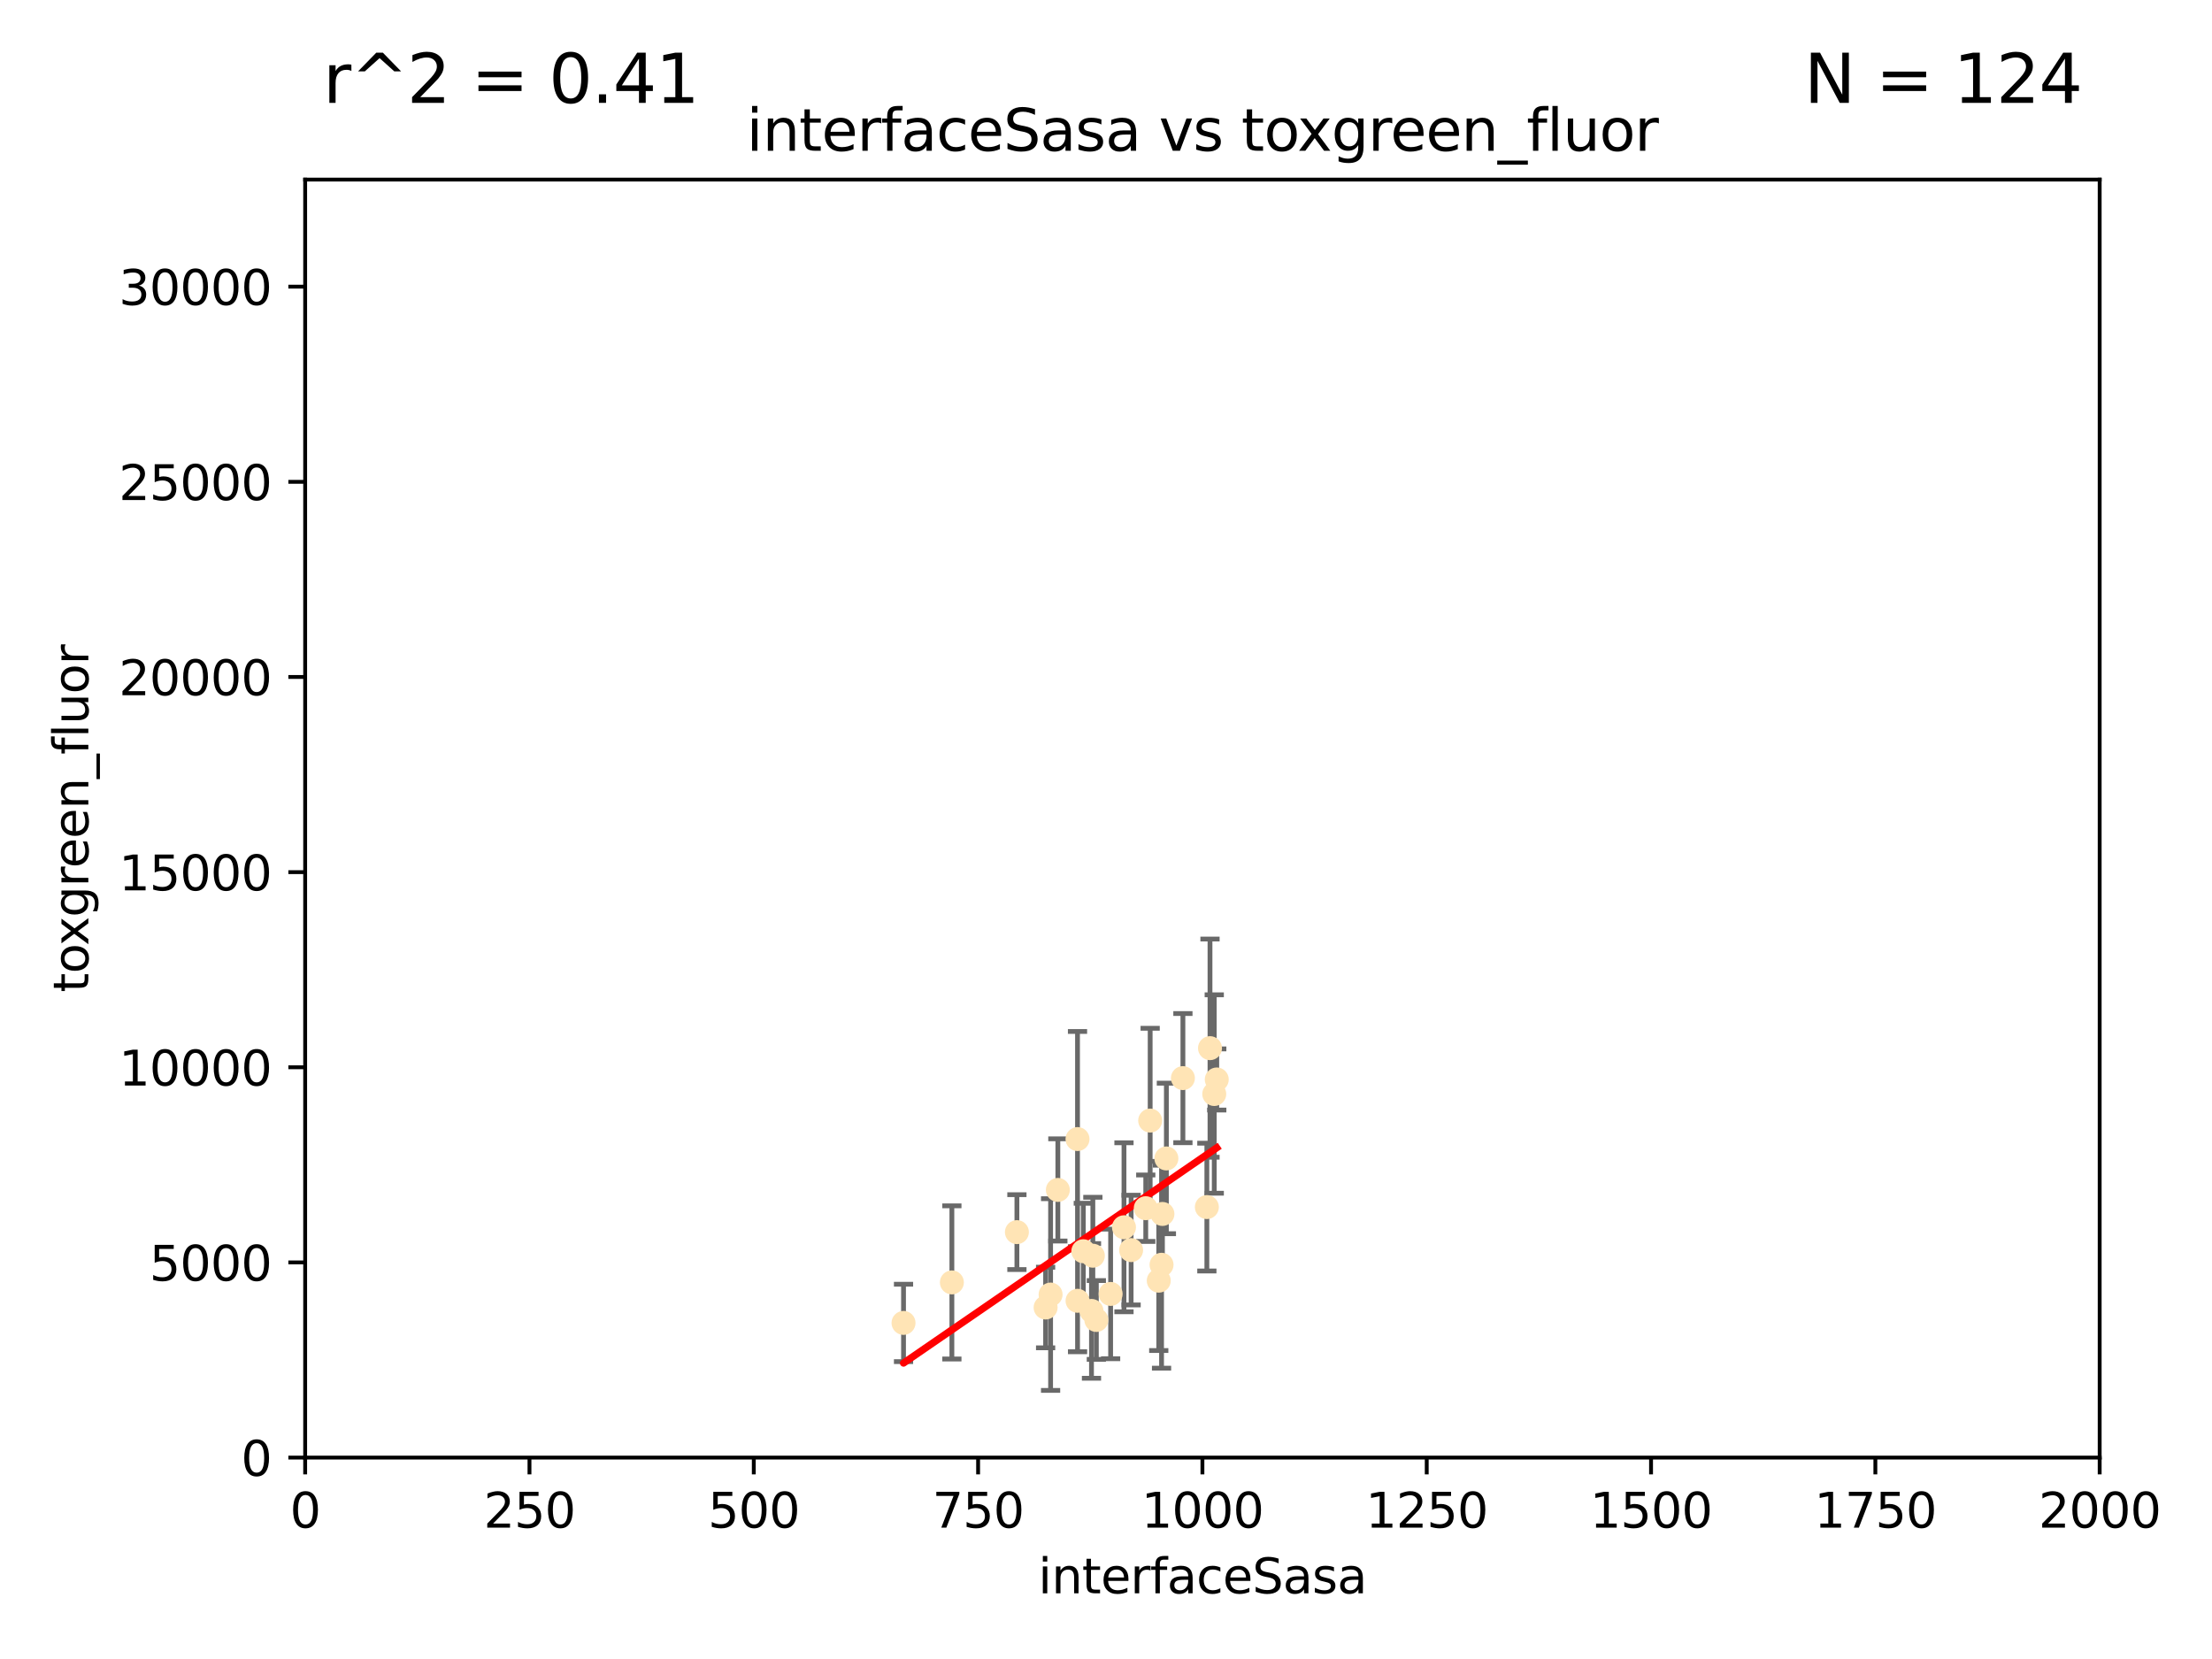 <?xml version="1.0" encoding="utf-8" standalone="no"?>
<!DOCTYPE svg PUBLIC "-//W3C//DTD SVG 1.1//EN"
  "http://www.w3.org/Graphics/SVG/1.1/DTD/svg11.dtd">
<svg xmlns:xlink="http://www.w3.org/1999/xlink" width="460.8pt" height="345.6pt" viewBox="0 0 460.8 345.6" xmlns="http://www.w3.org/2000/svg" version="1.1">
 <defs>
  <style type="text/css">*{stroke-linejoin: round; stroke-linecap: butt}</style>
 </defs>
 <g id="figure_1">
  <g id="patch_1">
   <path d="M 0 345.6 
L 460.8 345.6 
L 460.8 0 
L 0 0 
z
" style="fill: #ffffff"/>
  </g>
  <g id="axes_1">
   <g id="patch_2">
    <path d="M 63.571 303.64 
L 437.4 303.64 
L 437.4 37.411 
L 63.571 37.411 
z
" style="fill: #ffffff"/>
   </g>
   <g id="PathCollection_1">
    <defs>
     <path id="m7bca8ace22" d="M 0 1.118 
C 0.297 1.118 0.581 1 0.791 0.791 
C 1 0.581 1.118 0.297 1.118 0 
C 1.118 -0.297 1 -0.581 0.791 -0.791 
C 0.581 -1 0.297 -1.118 0 -1.118 
C -0.297 -1.118 -0.581 -1 -0.791 -0.791 
C -1 -0.581 -1.118 -0.297 -1.118 0 
C -1.118 0.297 -1 0.581 -0.791 0.791 
C -0.581 1 -0.297 1.118 0 1.118 
z
" style="stroke: #ffe4b5"/>
    </defs>
    <g clip-path="url(#pd5ade25d2a)">
     <use xlink:href="#m7bca8ace22" x="253.473" y="224.873" style="fill: #ffe4b5; stroke: #ffe4b5"/>
     <use xlink:href="#m7bca8ace22" x="252.951" y="227.903" style="fill: #ffe4b5; stroke: #ffe4b5"/>
     <use xlink:href="#m7bca8ace22" x="224.473" y="270.979" style="fill: #ffe4b5; stroke: #ffe4b5"/>
     <use xlink:href="#m7bca8ace22" x="234.146" y="255.665" style="fill: #ffe4b5; stroke: #ffe4b5"/>
     <use xlink:href="#m7bca8ace22" x="241.972" y="263.475" style="fill: #ffe4b5; stroke: #ffe4b5"/>
     <use xlink:href="#m7bca8ace22" x="251.411" y="251.458" style="fill: #ffe4b5; stroke: #ffe4b5"/>
     <use xlink:href="#m7bca8ace22" x="220.37" y="247.882" style="fill: #ffe4b5; stroke: #ffe4b5"/>
     <use xlink:href="#m7bca8ace22" x="242.979" y="241.324" style="fill: #ffe4b5; stroke: #ffe4b5"/>
     <use xlink:href="#m7bca8ace22" x="224.465" y="237.288" style="fill: #ffe4b5; stroke: #ffe4b5"/>
     <use xlink:href="#m7bca8ace22" x="218.858" y="269.678" style="fill: #ffe4b5; stroke: #ffe4b5"/>
     <use xlink:href="#m7bca8ace22" x="231.364" y="269.55" style="fill: #ffe4b5; stroke: #ffe4b5"/>
     <use xlink:href="#m7bca8ace22" x="227.662" y="261.588" style="fill: #ffe4b5; stroke: #ffe4b5"/>
     <use xlink:href="#m7bca8ace22" x="238.682" y="251.692" style="fill: #ffe4b5; stroke: #ffe4b5"/>
     <use xlink:href="#m7bca8ace22" x="198.294" y="267.149" style="fill: #ffe4b5; stroke: #ffe4b5"/>
     <use xlink:href="#m7bca8ace22" x="246.422" y="224.589" style="fill: #ffe4b5; stroke: #ffe4b5"/>
     <use xlink:href="#m7bca8ace22" x="235.632" y="260.418" style="fill: #ffe4b5; stroke: #ffe4b5"/>
     <use xlink:href="#m7bca8ace22" x="252.065" y="218.347" style="fill: #ffe4b5; stroke: #ffe4b5"/>
     <use xlink:href="#m7bca8ace22" x="217.82" y="272.377" style="fill: #ffe4b5; stroke: #ffe4b5"/>
     <use xlink:href="#m7bca8ace22" x="241.39" y="266.787" style="fill: #ffe4b5; stroke: #ffe4b5"/>
     <use xlink:href="#m7bca8ace22" x="225.673" y="260.652" style="fill: #ffe4b5; stroke: #ffe4b5"/>
     <use xlink:href="#m7bca8ace22" x="211.839" y="256.674" style="fill: #ffe4b5; stroke: #ffe4b5"/>
     <use xlink:href="#m7bca8ace22" x="242.155" y="252.889" style="fill: #ffe4b5; stroke: #ffe4b5"/>
     <use xlink:href="#m7bca8ace22" x="188.221" y="275.586" style="fill: #ffe4b5; stroke: #ffe4b5"/>
     <use xlink:href="#m7bca8ace22" x="227.377" y="273.091" style="fill: #ffe4b5; stroke: #ffe4b5"/>
     <use xlink:href="#m7bca8ace22" x="228.389" y="274.972" style="fill: #ffe4b5; stroke: #ffe4b5"/>
     <use xlink:href="#m7bca8ace22" x="239.6" y="233.435" style="fill: #ffe4b5; stroke: #ffe4b5"/>
    </g>
   </g>
   <g id="matplotlib.axis_1">
    <g id="xtick_1">
     <g id="line2d_1">
      <defs>
       <path id="mf52b188da0" d="M 0 0 
L 0 3.5 
" style="stroke: #000000; stroke-width: 0.8"/>
      </defs>
      <g>
       <use xlink:href="#mf52b188da0" x="63.571" y="303.64" style="stroke: #000000; stroke-width: 0.8"/>
      </g>
     </g>
     <g id="text_1">
      <!-- 0 -->
      <g transform="translate(60.39 318.238)scale(0.1 -0.1)">
       <defs>
        <path id="DejaVuSans-30" d="M 2034 4250 
Q 1547 4250 1301 3770 
Q 1056 3291 1056 2328 
Q 1056 1369 1301 889 
Q 1547 409 2034 409 
Q 2525 409 2770 889 
Q 3016 1369 3016 2328 
Q 3016 3291 2770 3770 
Q 2525 4250 2034 4250 
z
M 2034 4750 
Q 2819 4750 3233 4129 
Q 3647 3509 3647 2328 
Q 3647 1150 3233 529 
Q 2819 -91 2034 -91 
Q 1250 -91 836 529 
Q 422 1150 422 2328 
Q 422 3509 836 4129 
Q 1250 4750 2034 4750 
z
" transform="scale(0.016)"/>
       </defs>
       <use xlink:href="#DejaVuSans-30"/>
      </g>
     </g>
    </g>
    <g id="xtick_2">
     <g id="line2d_2">
      <g>
       <use xlink:href="#mf52b188da0" x="110.3" y="303.64" style="stroke: #000000; stroke-width: 0.8"/>
      </g>
     </g>
     <g id="text_2">
      <!-- 250 -->
      <g transform="translate(100.756 318.238)scale(0.1 -0.1)">
       <defs>
        <path id="DejaVuSans-32" d="M 1228 531 
L 3431 531 
L 3431 0 
L 469 0 
L 469 531 
Q 828 903 1448 1529 
Q 2069 2156 2228 2338 
Q 2531 2678 2651 2914 
Q 2772 3150 2772 3378 
Q 2772 3750 2511 3984 
Q 2250 4219 1831 4219 
Q 1534 4219 1204 4116 
Q 875 4013 500 3803 
L 500 4441 
Q 881 4594 1212 4672 
Q 1544 4750 1819 4750 
Q 2544 4750 2975 4387 
Q 3406 4025 3406 3419 
Q 3406 3131 3298 2873 
Q 3191 2616 2906 2266 
Q 2828 2175 2409 1742 
Q 1991 1309 1228 531 
z
" transform="scale(0.016)"/>
        <path id="DejaVuSans-35" d="M 691 4666 
L 3169 4666 
L 3169 4134 
L 1269 4134 
L 1269 2991 
Q 1406 3038 1543 3061 
Q 1681 3084 1819 3084 
Q 2600 3084 3056 2656 
Q 3513 2228 3513 1497 
Q 3513 744 3044 326 
Q 2575 -91 1722 -91 
Q 1428 -91 1123 -41 
Q 819 9 494 109 
L 494 744 
Q 775 591 1075 516 
Q 1375 441 1709 441 
Q 2250 441 2565 725 
Q 2881 1009 2881 1497 
Q 2881 1984 2565 2268 
Q 2250 2553 1709 2553 
Q 1456 2553 1204 2497 
Q 953 2441 691 2322 
L 691 4666 
z
" transform="scale(0.016)"/>
       </defs>
       <use xlink:href="#DejaVuSans-32"/>
       <use xlink:href="#DejaVuSans-35" x="63.623"/>
       <use xlink:href="#DejaVuSans-30" x="127.246"/>
      </g>
     </g>
    </g>
    <g id="xtick_3">
     <g id="line2d_3">
      <g>
       <use xlink:href="#mf52b188da0" x="157.028" y="303.64" style="stroke: #000000; stroke-width: 0.8"/>
      </g>
     </g>
     <g id="text_3">
      <!-- 500 -->
      <g transform="translate(147.485 318.238)scale(0.1 -0.1)">
       <use xlink:href="#DejaVuSans-35"/>
       <use xlink:href="#DejaVuSans-30" x="63.623"/>
       <use xlink:href="#DejaVuSans-30" x="127.246"/>
      </g>
     </g>
    </g>
    <g id="xtick_4">
     <g id="line2d_4">
      <g>
       <use xlink:href="#mf52b188da0" x="203.757" y="303.64" style="stroke: #000000; stroke-width: 0.8"/>
      </g>
     </g>
     <g id="text_4">
      <!-- 750 -->
      <g transform="translate(194.213 318.238)scale(0.1 -0.1)">
       <defs>
        <path id="DejaVuSans-37" d="M 525 4666 
L 3525 4666 
L 3525 4397 
L 1831 0 
L 1172 0 
L 2766 4134 
L 525 4134 
L 525 4666 
z
" transform="scale(0.016)"/>
       </defs>
       <use xlink:href="#DejaVuSans-37"/>
       <use xlink:href="#DejaVuSans-35" x="63.623"/>
       <use xlink:href="#DejaVuSans-30" x="127.246"/>
      </g>
     </g>
    </g>
    <g id="xtick_5">
     <g id="line2d_5">
      <g>
       <use xlink:href="#mf52b188da0" x="250.486" y="303.64" style="stroke: #000000; stroke-width: 0.8"/>
      </g>
     </g>
     <g id="text_5">
      <!-- 1000 -->
      <g transform="translate(237.761 318.238)scale(0.1 -0.1)">
       <defs>
        <path id="DejaVuSans-31" d="M 794 531 
L 1825 531 
L 1825 4091 
L 703 3866 
L 703 4441 
L 1819 4666 
L 2450 4666 
L 2450 531 
L 3481 531 
L 3481 0 
L 794 0 
L 794 531 
z
" transform="scale(0.016)"/>
       </defs>
       <use xlink:href="#DejaVuSans-31"/>
       <use xlink:href="#DejaVuSans-30" x="63.623"/>
       <use xlink:href="#DejaVuSans-30" x="127.246"/>
       <use xlink:href="#DejaVuSans-30" x="190.869"/>
      </g>
     </g>
    </g>
    <g id="xtick_6">
     <g id="line2d_6">
      <g>
       <use xlink:href="#mf52b188da0" x="297.214" y="303.64" style="stroke: #000000; stroke-width: 0.8"/>
      </g>
     </g>
     <g id="text_6">
      <!-- 1250 -->
      <g transform="translate(284.489 318.238)scale(0.1 -0.1)">
       <use xlink:href="#DejaVuSans-31"/>
       <use xlink:href="#DejaVuSans-32" x="63.623"/>
       <use xlink:href="#DejaVuSans-35" x="127.246"/>
       <use xlink:href="#DejaVuSans-30" x="190.869"/>
      </g>
     </g>
    </g>
    <g id="xtick_7">
     <g id="line2d_7">
      <g>
       <use xlink:href="#mf52b188da0" x="343.943" y="303.64" style="stroke: #000000; stroke-width: 0.8"/>
      </g>
     </g>
     <g id="text_7">
      <!-- 1500 -->
      <g transform="translate(331.218 318.238)scale(0.1 -0.1)">
       <use xlink:href="#DejaVuSans-31"/>
       <use xlink:href="#DejaVuSans-35" x="63.623"/>
       <use xlink:href="#DejaVuSans-30" x="127.246"/>
       <use xlink:href="#DejaVuSans-30" x="190.869"/>
      </g>
     </g>
    </g>
    <g id="xtick_8">
     <g id="line2d_8">
      <g>
       <use xlink:href="#mf52b188da0" x="390.671" y="303.64" style="stroke: #000000; stroke-width: 0.8"/>
      </g>
     </g>
     <g id="text_8">
      <!-- 1750 -->
      <g transform="translate(377.946 318.238)scale(0.1 -0.1)">
       <use xlink:href="#DejaVuSans-31"/>
       <use xlink:href="#DejaVuSans-37" x="63.623"/>
       <use xlink:href="#DejaVuSans-35" x="127.246"/>
       <use xlink:href="#DejaVuSans-30" x="190.869"/>
      </g>
     </g>
    </g>
    <g id="xtick_9">
     <g id="line2d_9">
      <g>
       <use xlink:href="#mf52b188da0" x="437.4" y="303.64" style="stroke: #000000; stroke-width: 0.8"/>
      </g>
     </g>
     <g id="text_9">
      <!-- 2000 -->
      <g transform="translate(424.675 318.238)scale(0.1 -0.1)">
       <use xlink:href="#DejaVuSans-32"/>
       <use xlink:href="#DejaVuSans-30" x="63.623"/>
       <use xlink:href="#DejaVuSans-30" x="127.246"/>
       <use xlink:href="#DejaVuSans-30" x="190.869"/>
      </g>
     </g>
    </g>
    <g id="text_10">
     <!-- interfaceSasa -->
     <g transform="translate(216.279 331.917)scale(0.1 -0.1)">
      <defs>
       <path id="DejaVuSans-69" d="M 603 3500 
L 1178 3500 
L 1178 0 
L 603 0 
L 603 3500 
z
M 603 4863 
L 1178 4863 
L 1178 4134 
L 603 4134 
L 603 4863 
z
" transform="scale(0.016)"/>
       <path id="DejaVuSans-6e" d="M 3513 2113 
L 3513 0 
L 2938 0 
L 2938 2094 
Q 2938 2591 2744 2837 
Q 2550 3084 2163 3084 
Q 1697 3084 1428 2787 
Q 1159 2491 1159 1978 
L 1159 0 
L 581 0 
L 581 3500 
L 1159 3500 
L 1159 2956 
Q 1366 3272 1645 3428 
Q 1925 3584 2291 3584 
Q 2894 3584 3203 3211 
Q 3513 2838 3513 2113 
z
" transform="scale(0.016)"/>
       <path id="DejaVuSans-74" d="M 1172 4494 
L 1172 3500 
L 2356 3500 
L 2356 3053 
L 1172 3053 
L 1172 1153 
Q 1172 725 1289 603 
Q 1406 481 1766 481 
L 2356 481 
L 2356 0 
L 1766 0 
Q 1100 0 847 248 
Q 594 497 594 1153 
L 594 3053 
L 172 3053 
L 172 3500 
L 594 3500 
L 594 4494 
L 1172 4494 
z
" transform="scale(0.016)"/>
       <path id="DejaVuSans-65" d="M 3597 1894 
L 3597 1613 
L 953 1613 
Q 991 1019 1311 708 
Q 1631 397 2203 397 
Q 2534 397 2845 478 
Q 3156 559 3463 722 
L 3463 178 
Q 3153 47 2828 -22 
Q 2503 -91 2169 -91 
Q 1331 -91 842 396 
Q 353 884 353 1716 
Q 353 2575 817 3079 
Q 1281 3584 2069 3584 
Q 2775 3584 3186 3129 
Q 3597 2675 3597 1894 
z
M 3022 2063 
Q 3016 2534 2758 2815 
Q 2500 3097 2075 3097 
Q 1594 3097 1305 2825 
Q 1016 2553 972 2059 
L 3022 2063 
z
" transform="scale(0.016)"/>
       <path id="DejaVuSans-72" d="M 2631 2963 
Q 2534 3019 2420 3045 
Q 2306 3072 2169 3072 
Q 1681 3072 1420 2755 
Q 1159 2438 1159 1844 
L 1159 0 
L 581 0 
L 581 3500 
L 1159 3500 
L 1159 2956 
Q 1341 3275 1631 3429 
Q 1922 3584 2338 3584 
Q 2397 3584 2469 3576 
Q 2541 3569 2628 3553 
L 2631 2963 
z
" transform="scale(0.016)"/>
       <path id="DejaVuSans-66" d="M 2375 4863 
L 2375 4384 
L 1825 4384 
Q 1516 4384 1395 4259 
Q 1275 4134 1275 3809 
L 1275 3500 
L 2222 3500 
L 2222 3053 
L 1275 3053 
L 1275 0 
L 697 0 
L 697 3053 
L 147 3053 
L 147 3500 
L 697 3500 
L 697 3744 
Q 697 4328 969 4595 
Q 1241 4863 1831 4863 
L 2375 4863 
z
" transform="scale(0.016)"/>
       <path id="DejaVuSans-61" d="M 2194 1759 
Q 1497 1759 1228 1600 
Q 959 1441 959 1056 
Q 959 750 1161 570 
Q 1363 391 1709 391 
Q 2188 391 2477 730 
Q 2766 1069 2766 1631 
L 2766 1759 
L 2194 1759 
z
M 3341 1997 
L 3341 0 
L 2766 0 
L 2766 531 
Q 2569 213 2275 61 
Q 1981 -91 1556 -91 
Q 1019 -91 701 211 
Q 384 513 384 1019 
Q 384 1609 779 1909 
Q 1175 2209 1959 2209 
L 2766 2209 
L 2766 2266 
Q 2766 2663 2505 2880 
Q 2244 3097 1772 3097 
Q 1472 3097 1187 3025 
Q 903 2953 641 2809 
L 641 3341 
Q 956 3463 1253 3523 
Q 1550 3584 1831 3584 
Q 2591 3584 2966 3190 
Q 3341 2797 3341 1997 
z
" transform="scale(0.016)"/>
       <path id="DejaVuSans-63" d="M 3122 3366 
L 3122 2828 
Q 2878 2963 2633 3030 
Q 2388 3097 2138 3097 
Q 1578 3097 1268 2742 
Q 959 2388 959 1747 
Q 959 1106 1268 751 
Q 1578 397 2138 397 
Q 2388 397 2633 464 
Q 2878 531 3122 666 
L 3122 134 
Q 2881 22 2623 -34 
Q 2366 -91 2075 -91 
Q 1284 -91 818 406 
Q 353 903 353 1747 
Q 353 2603 823 3093 
Q 1294 3584 2113 3584 
Q 2378 3584 2631 3529 
Q 2884 3475 3122 3366 
z
" transform="scale(0.016)"/>
       <path id="DejaVuSans-53" d="M 3425 4513 
L 3425 3897 
Q 3066 4069 2747 4153 
Q 2428 4238 2131 4238 
Q 1616 4238 1336 4038 
Q 1056 3838 1056 3469 
Q 1056 3159 1242 3001 
Q 1428 2844 1947 2747 
L 2328 2669 
Q 3034 2534 3370 2195 
Q 3706 1856 3706 1288 
Q 3706 609 3251 259 
Q 2797 -91 1919 -91 
Q 1588 -91 1214 -16 
Q 841 59 441 206 
L 441 856 
Q 825 641 1194 531 
Q 1563 422 1919 422 
Q 2459 422 2753 634 
Q 3047 847 3047 1241 
Q 3047 1584 2836 1778 
Q 2625 1972 2144 2069 
L 1759 2144 
Q 1053 2284 737 2584 
Q 422 2884 422 3419 
Q 422 4038 858 4394 
Q 1294 4750 2059 4750 
Q 2388 4750 2728 4690 
Q 3069 4631 3425 4513 
z
" transform="scale(0.016)"/>
       <path id="DejaVuSans-73" d="M 2834 3397 
L 2834 2853 
Q 2591 2978 2328 3040 
Q 2066 3103 1784 3103 
Q 1356 3103 1142 2972 
Q 928 2841 928 2578 
Q 928 2378 1081 2264 
Q 1234 2150 1697 2047 
L 1894 2003 
Q 2506 1872 2764 1633 
Q 3022 1394 3022 966 
Q 3022 478 2636 193 
Q 2250 -91 1575 -91 
Q 1294 -91 989 -36 
Q 684 19 347 128 
L 347 722 
Q 666 556 975 473 
Q 1284 391 1588 391 
Q 1994 391 2212 530 
Q 2431 669 2431 922 
Q 2431 1156 2273 1281 
Q 2116 1406 1581 1522 
L 1381 1569 
Q 847 1681 609 1914 
Q 372 2147 372 2553 
Q 372 3047 722 3315 
Q 1072 3584 1716 3584 
Q 2034 3584 2315 3537 
Q 2597 3491 2834 3397 
z
" transform="scale(0.016)"/>
      </defs>
      <use xlink:href="#DejaVuSans-69"/>
      <use xlink:href="#DejaVuSans-6e" x="27.783"/>
      <use xlink:href="#DejaVuSans-74" x="91.162"/>
      <use xlink:href="#DejaVuSans-65" x="130.371"/>
      <use xlink:href="#DejaVuSans-72" x="191.895"/>
      <use xlink:href="#DejaVuSans-66" x="233.008"/>
      <use xlink:href="#DejaVuSans-61" x="268.213"/>
      <use xlink:href="#DejaVuSans-63" x="329.492"/>
      <use xlink:href="#DejaVuSans-65" x="384.473"/>
      <use xlink:href="#DejaVuSans-53" x="445.996"/>
      <use xlink:href="#DejaVuSans-61" x="509.473"/>
      <use xlink:href="#DejaVuSans-73" x="570.752"/>
      <use xlink:href="#DejaVuSans-61" x="622.852"/>
     </g>
    </g>
   </g>
   <g id="matplotlib.axis_2">
    <g id="ytick_1">
     <g id="line2d_10">
      <defs>
       <path id="m7cbf2b60f3" d="M 0 0 
L -3.5 0 
" style="stroke: #000000; stroke-width: 0.8"/>
      </defs>
      <g>
       <use xlink:href="#m7cbf2b60f3" x="63.571" y="303.64" style="stroke: #000000; stroke-width: 0.8"/>
      </g>
     </g>
     <g id="text_11">
      <!-- 0 -->
      <g transform="translate(50.209 307.439)scale(0.1 -0.1)">
       <use xlink:href="#DejaVuSans-30"/>
      </g>
     </g>
    </g>
    <g id="ytick_2">
     <g id="line2d_11">
      <g>
       <use xlink:href="#m7cbf2b60f3" x="63.571" y="262.986" style="stroke: #000000; stroke-width: 0.8"/>
      </g>
     </g>
     <g id="text_12">
      <!-- 5000 -->
      <g transform="translate(31.121 266.786)scale(0.1 -0.1)">
       <use xlink:href="#DejaVuSans-35"/>
       <use xlink:href="#DejaVuSans-30" x="63.623"/>
       <use xlink:href="#DejaVuSans-30" x="127.246"/>
       <use xlink:href="#DejaVuSans-30" x="190.869"/>
      </g>
     </g>
    </g>
    <g id="ytick_3">
     <g id="line2d_12">
      <g>
       <use xlink:href="#m7cbf2b60f3" x="63.571" y="222.333" style="stroke: #000000; stroke-width: 0.8"/>
      </g>
     </g>
     <g id="text_13">
      <!-- 10000 -->
      <g transform="translate(24.759 226.132)scale(0.1 -0.1)">
       <use xlink:href="#DejaVuSans-31"/>
       <use xlink:href="#DejaVuSans-30" x="63.623"/>
       <use xlink:href="#DejaVuSans-30" x="127.246"/>
       <use xlink:href="#DejaVuSans-30" x="190.869"/>
       <use xlink:href="#DejaVuSans-30" x="254.492"/>
      </g>
     </g>
    </g>
    <g id="ytick_4">
     <g id="line2d_13">
      <g>
       <use xlink:href="#m7cbf2b60f3" x="63.571" y="181.679" style="stroke: #000000; stroke-width: 0.8"/>
      </g>
     </g>
     <g id="text_14">
      <!-- 15000 -->
      <g transform="translate(24.759 185.478)scale(0.1 -0.1)">
       <use xlink:href="#DejaVuSans-31"/>
       <use xlink:href="#DejaVuSans-35" x="63.623"/>
       <use xlink:href="#DejaVuSans-30" x="127.246"/>
       <use xlink:href="#DejaVuSans-30" x="190.869"/>
       <use xlink:href="#DejaVuSans-30" x="254.492"/>
      </g>
     </g>
    </g>
    <g id="ytick_5">
     <g id="line2d_14">
      <g>
       <use xlink:href="#m7cbf2b60f3" x="63.571" y="141.026" style="stroke: #000000; stroke-width: 0.8"/>
      </g>
     </g>
     <g id="text_15">
      <!-- 20000 -->
      <g transform="translate(24.759 144.825)scale(0.1 -0.1)">
       <use xlink:href="#DejaVuSans-32"/>
       <use xlink:href="#DejaVuSans-30" x="63.623"/>
       <use xlink:href="#DejaVuSans-30" x="127.246"/>
       <use xlink:href="#DejaVuSans-30" x="190.869"/>
       <use xlink:href="#DejaVuSans-30" x="254.492"/>
      </g>
     </g>
    </g>
    <g id="ytick_6">
     <g id="line2d_15">
      <g>
       <use xlink:href="#m7cbf2b60f3" x="63.571" y="100.372" style="stroke: #000000; stroke-width: 0.8"/>
      </g>
     </g>
     <g id="text_16">
      <!-- 25000 -->
      <g transform="translate(24.759 104.171)scale(0.1 -0.1)">
       <use xlink:href="#DejaVuSans-32"/>
       <use xlink:href="#DejaVuSans-35" x="63.623"/>
       <use xlink:href="#DejaVuSans-30" x="127.246"/>
       <use xlink:href="#DejaVuSans-30" x="190.869"/>
       <use xlink:href="#DejaVuSans-30" x="254.492"/>
      </g>
     </g>
    </g>
    <g id="ytick_7">
     <g id="line2d_16">
      <g>
       <use xlink:href="#m7cbf2b60f3" x="63.571" y="59.718" style="stroke: #000000; stroke-width: 0.8"/>
      </g>
     </g>
     <g id="text_17">
      <!-- 30000 -->
      <g transform="translate(24.759 63.518)scale(0.1 -0.1)">
       <defs>
        <path id="DejaVuSans-33" d="M 2597 2516 
Q 3050 2419 3304 2112 
Q 3559 1806 3559 1356 
Q 3559 666 3084 287 
Q 2609 -91 1734 -91 
Q 1441 -91 1130 -33 
Q 819 25 488 141 
L 488 750 
Q 750 597 1062 519 
Q 1375 441 1716 441 
Q 2309 441 2620 675 
Q 2931 909 2931 1356 
Q 2931 1769 2642 2001 
Q 2353 2234 1838 2234 
L 1294 2234 
L 1294 2753 
L 1863 2753 
Q 2328 2753 2575 2939 
Q 2822 3125 2822 3475 
Q 2822 3834 2567 4026 
Q 2313 4219 1838 4219 
Q 1578 4219 1281 4162 
Q 984 4106 628 3988 
L 628 4550 
Q 988 4650 1302 4700 
Q 1616 4750 1894 4750 
Q 2613 4750 3031 4423 
Q 3450 4097 3450 3541 
Q 3450 3153 3228 2886 
Q 3006 2619 2597 2516 
z
" transform="scale(0.016)"/>
       </defs>
       <use xlink:href="#DejaVuSans-33"/>
       <use xlink:href="#DejaVuSans-30" x="63.623"/>
       <use xlink:href="#DejaVuSans-30" x="127.246"/>
       <use xlink:href="#DejaVuSans-30" x="190.869"/>
       <use xlink:href="#DejaVuSans-30" x="254.492"/>
      </g>
     </g>
    </g>
    <g id="text_18">
     <!-- toxgreen_fluor -->
     <g transform="translate(18.401 206.72)rotate(-90)scale(0.1 -0.1)">
      <defs>
       <path id="DejaVuSans-6f" d="M 1959 3097 
Q 1497 3097 1228 2736 
Q 959 2375 959 1747 
Q 959 1119 1226 758 
Q 1494 397 1959 397 
Q 2419 397 2687 759 
Q 2956 1122 2956 1747 
Q 2956 2369 2687 2733 
Q 2419 3097 1959 3097 
z
M 1959 3584 
Q 2709 3584 3137 3096 
Q 3566 2609 3566 1747 
Q 3566 888 3137 398 
Q 2709 -91 1959 -91 
Q 1206 -91 779 398 
Q 353 888 353 1747 
Q 353 2609 779 3096 
Q 1206 3584 1959 3584 
z
" transform="scale(0.016)"/>
       <path id="DejaVuSans-78" d="M 3513 3500 
L 2247 1797 
L 3578 0 
L 2900 0 
L 1881 1375 
L 863 0 
L 184 0 
L 1544 1831 
L 300 3500 
L 978 3500 
L 1906 2253 
L 2834 3500 
L 3513 3500 
z
" transform="scale(0.016)"/>
       <path id="DejaVuSans-67" d="M 2906 1791 
Q 2906 2416 2648 2759 
Q 2391 3103 1925 3103 
Q 1463 3103 1205 2759 
Q 947 2416 947 1791 
Q 947 1169 1205 825 
Q 1463 481 1925 481 
Q 2391 481 2648 825 
Q 2906 1169 2906 1791 
z
M 3481 434 
Q 3481 -459 3084 -895 
Q 2688 -1331 1869 -1331 
Q 1566 -1331 1297 -1286 
Q 1028 -1241 775 -1147 
L 775 -588 
Q 1028 -725 1275 -790 
Q 1522 -856 1778 -856 
Q 2344 -856 2625 -561 
Q 2906 -266 2906 331 
L 2906 616 
Q 2728 306 2450 153 
Q 2172 0 1784 0 
Q 1141 0 747 490 
Q 353 981 353 1791 
Q 353 2603 747 3093 
Q 1141 3584 1784 3584 
Q 2172 3584 2450 3431 
Q 2728 3278 2906 2969 
L 2906 3500 
L 3481 3500 
L 3481 434 
z
" transform="scale(0.016)"/>
       <path id="DejaVuSans-5f" d="M 3263 -1063 
L 3263 -1509 
L -63 -1509 
L -63 -1063 
L 3263 -1063 
z
" transform="scale(0.016)"/>
       <path id="DejaVuSans-6c" d="M 603 4863 
L 1178 4863 
L 1178 0 
L 603 0 
L 603 4863 
z
" transform="scale(0.016)"/>
       <path id="DejaVuSans-75" d="M 544 1381 
L 544 3500 
L 1119 3500 
L 1119 1403 
Q 1119 906 1312 657 
Q 1506 409 1894 409 
Q 2359 409 2629 706 
Q 2900 1003 2900 1516 
L 2900 3500 
L 3475 3500 
L 3475 0 
L 2900 0 
L 2900 538 
Q 2691 219 2414 64 
Q 2138 -91 1772 -91 
Q 1169 -91 856 284 
Q 544 659 544 1381 
z
M 1991 3584 
L 1991 3584 
z
" transform="scale(0.016)"/>
      </defs>
      <use xlink:href="#DejaVuSans-74"/>
      <use xlink:href="#DejaVuSans-6f" x="39.209"/>
      <use xlink:href="#DejaVuSans-78" x="97.266"/>
      <use xlink:href="#DejaVuSans-67" x="156.445"/>
      <use xlink:href="#DejaVuSans-72" x="219.922"/>
      <use xlink:href="#DejaVuSans-65" x="258.785"/>
      <use xlink:href="#DejaVuSans-65" x="320.309"/>
      <use xlink:href="#DejaVuSans-6e" x="381.832"/>
      <use xlink:href="#DejaVuSans-5f" x="445.211"/>
      <use xlink:href="#DejaVuSans-66" x="495.211"/>
      <use xlink:href="#DejaVuSans-6c" x="530.416"/>
      <use xlink:href="#DejaVuSans-75" x="558.199"/>
      <use xlink:href="#DejaVuSans-6f" x="621.578"/>
      <use xlink:href="#DejaVuSans-72" x="682.76"/>
     </g>
    </g>
   </g>
   <g id="LineCollection_1">
    <path d="M 253.473 231.243 
L 253.473 218.504 
" clip-path="url(#pd5ade25d2a)" style="fill: none; stroke: #696969"/>
    <path d="M 252.951 248.569 
L 252.951 207.238 
" clip-path="url(#pd5ade25d2a)" style="fill: none; stroke: #696969"/>
    <path d="M 224.473 281.591 
L 224.473 260.367 
" clip-path="url(#pd5ade25d2a)" style="fill: none; stroke: #696969"/>
    <path d="M 234.146 273.27 
L 234.146 238.061 
" clip-path="url(#pd5ade25d2a)" style="fill: none; stroke: #696969"/>
    <path d="M 241.972 285.018 
L 241.972 241.932 
" clip-path="url(#pd5ade25d2a)" style="fill: none; stroke: #696969"/>
    <path d="M 251.411 264.768 
L 251.411 238.148 
" clip-path="url(#pd5ade25d2a)" style="fill: none; stroke: #696969"/>
    <path d="M 220.37 258.528 
L 220.37 237.236 
" clip-path="url(#pd5ade25d2a)" style="fill: none; stroke: #696969"/>
    <path d="M 242.979 257.002 
L 242.979 225.646 
" clip-path="url(#pd5ade25d2a)" style="fill: none; stroke: #696969"/>
    <path d="M 224.465 259.699 
L 224.465 214.876 
" clip-path="url(#pd5ade25d2a)" style="fill: none; stroke: #696969"/>
    <path d="M 218.858 289.643 
L 218.858 249.712 
" clip-path="url(#pd5ade25d2a)" style="fill: none; stroke: #696969"/>
    <path d="M 231.364 283.046 
L 231.364 256.054 
" clip-path="url(#pd5ade25d2a)" style="fill: none; stroke: #696969"/>
    <path d="M 227.662 273.762 
L 227.662 249.414 
" clip-path="url(#pd5ade25d2a)" style="fill: none; stroke: #696969"/>
    <path d="M 238.682 258.613 
L 238.682 244.772 
" clip-path="url(#pd5ade25d2a)" style="fill: none; stroke: #696969"/>
    <path d="M 198.294 283.104 
L 198.294 251.194 
" clip-path="url(#pd5ade25d2a)" style="fill: none; stroke: #696969"/>
    <path d="M 246.422 238.042 
L 246.422 211.137 
" clip-path="url(#pd5ade25d2a)" style="fill: none; stroke: #696969"/>
    <path d="M 235.632 271.844 
L 235.632 248.991 
" clip-path="url(#pd5ade25d2a)" style="fill: none; stroke: #696969"/>
    <path d="M 252.065 241.072 
L 252.065 195.622 
" clip-path="url(#pd5ade25d2a)" style="fill: none; stroke: #696969"/>
    <path d="M 217.82 280.771 
L 217.82 263.983 
" clip-path="url(#pd5ade25d2a)" style="fill: none; stroke: #696969"/>
    <path d="M 241.39 281.343 
L 241.39 252.231 
" clip-path="url(#pd5ade25d2a)" style="fill: none; stroke: #696969"/>
    <path d="M 225.673 270.642 
L 225.673 250.662 
" clip-path="url(#pd5ade25d2a)" style="fill: none; stroke: #696969"/>
    <path d="M 211.839 264.469 
L 211.839 248.879 
" clip-path="url(#pd5ade25d2a)" style="fill: none; stroke: #696969"/>
    <path d="M 242.155 263.053 
L 242.155 242.725 
" clip-path="url(#pd5ade25d2a)" style="fill: none; stroke: #696969"/>
    <path d="M 188.221 283.647 
L 188.221 267.525 
" clip-path="url(#pd5ade25d2a)" style="fill: none; stroke: #696969"/>
    <path d="M 227.377 287.119 
L 227.377 259.063 
" clip-path="url(#pd5ade25d2a)" style="fill: none; stroke: #696969"/>
    <path d="M 228.389 283.18 
L 228.389 266.764 
" clip-path="url(#pd5ade25d2a)" style="fill: none; stroke: #696969"/>
    <path d="M 239.6 252.656 
L 239.6 214.213 
" clip-path="url(#pd5ade25d2a)" style="fill: none; stroke: #696969"/>
   </g>
   <g id="line2d_17">
    <defs>
     <path id="m1e2c456c06" d="M 2 0 
L -2 -0 
" style="stroke: #696969"/>
    </defs>
    <g clip-path="url(#pd5ade25d2a)">
     <use xlink:href="#m1e2c456c06" x="253.473" y="231.243" style="fill: #696969; stroke: #696969"/>
     <use xlink:href="#m1e2c456c06" x="252.951" y="248.569" style="fill: #696969; stroke: #696969"/>
     <use xlink:href="#m1e2c456c06" x="224.473" y="281.591" style="fill: #696969; stroke: #696969"/>
     <use xlink:href="#m1e2c456c06" x="234.146" y="273.27" style="fill: #696969; stroke: #696969"/>
     <use xlink:href="#m1e2c456c06" x="241.972" y="285.018" style="fill: #696969; stroke: #696969"/>
     <use xlink:href="#m1e2c456c06" x="251.411" y="264.768" style="fill: #696969; stroke: #696969"/>
     <use xlink:href="#m1e2c456c06" x="220.37" y="258.528" style="fill: #696969; stroke: #696969"/>
     <use xlink:href="#m1e2c456c06" x="242.979" y="257.002" style="fill: #696969; stroke: #696969"/>
     <use xlink:href="#m1e2c456c06" x="224.465" y="259.699" style="fill: #696969; stroke: #696969"/>
     <use xlink:href="#m1e2c456c06" x="218.858" y="289.643" style="fill: #696969; stroke: #696969"/>
     <use xlink:href="#m1e2c456c06" x="231.364" y="283.046" style="fill: #696969; stroke: #696969"/>
     <use xlink:href="#m1e2c456c06" x="227.662" y="273.762" style="fill: #696969; stroke: #696969"/>
     <use xlink:href="#m1e2c456c06" x="238.682" y="258.613" style="fill: #696969; stroke: #696969"/>
     <use xlink:href="#m1e2c456c06" x="198.294" y="283.104" style="fill: #696969; stroke: #696969"/>
     <use xlink:href="#m1e2c456c06" x="246.422" y="238.042" style="fill: #696969; stroke: #696969"/>
     <use xlink:href="#m1e2c456c06" x="235.632" y="271.844" style="fill: #696969; stroke: #696969"/>
     <use xlink:href="#m1e2c456c06" x="252.065" y="241.072" style="fill: #696969; stroke: #696969"/>
     <use xlink:href="#m1e2c456c06" x="217.82" y="280.771" style="fill: #696969; stroke: #696969"/>
     <use xlink:href="#m1e2c456c06" x="241.39" y="281.343" style="fill: #696969; stroke: #696969"/>
     <use xlink:href="#m1e2c456c06" x="225.673" y="270.642" style="fill: #696969; stroke: #696969"/>
     <use xlink:href="#m1e2c456c06" x="211.839" y="264.469" style="fill: #696969; stroke: #696969"/>
     <use xlink:href="#m1e2c456c06" x="242.155" y="263.053" style="fill: #696969; stroke: #696969"/>
     <use xlink:href="#m1e2c456c06" x="188.221" y="283.647" style="fill: #696969; stroke: #696969"/>
     <use xlink:href="#m1e2c456c06" x="227.377" y="287.119" style="fill: #696969; stroke: #696969"/>
     <use xlink:href="#m1e2c456c06" x="228.389" y="283.18" style="fill: #696969; stroke: #696969"/>
     <use xlink:href="#m1e2c456c06" x="239.6" y="252.656" style="fill: #696969; stroke: #696969"/>
    </g>
   </g>
   <g id="line2d_18">
    <g clip-path="url(#pd5ade25d2a)">
     <use xlink:href="#m1e2c456c06" x="253.473" y="218.504" style="fill: #696969; stroke: #696969"/>
     <use xlink:href="#m1e2c456c06" x="252.951" y="207.238" style="fill: #696969; stroke: #696969"/>
     <use xlink:href="#m1e2c456c06" x="224.473" y="260.367" style="fill: #696969; stroke: #696969"/>
     <use xlink:href="#m1e2c456c06" x="234.146" y="238.061" style="fill: #696969; stroke: #696969"/>
     <use xlink:href="#m1e2c456c06" x="241.972" y="241.932" style="fill: #696969; stroke: #696969"/>
     <use xlink:href="#m1e2c456c06" x="251.411" y="238.148" style="fill: #696969; stroke: #696969"/>
     <use xlink:href="#m1e2c456c06" x="220.37" y="237.236" style="fill: #696969; stroke: #696969"/>
     <use xlink:href="#m1e2c456c06" x="242.979" y="225.646" style="fill: #696969; stroke: #696969"/>
     <use xlink:href="#m1e2c456c06" x="224.465" y="214.876" style="fill: #696969; stroke: #696969"/>
     <use xlink:href="#m1e2c456c06" x="218.858" y="249.712" style="fill: #696969; stroke: #696969"/>
     <use xlink:href="#m1e2c456c06" x="231.364" y="256.054" style="fill: #696969; stroke: #696969"/>
     <use xlink:href="#m1e2c456c06" x="227.662" y="249.414" style="fill: #696969; stroke: #696969"/>
     <use xlink:href="#m1e2c456c06" x="238.682" y="244.772" style="fill: #696969; stroke: #696969"/>
     <use xlink:href="#m1e2c456c06" x="198.294" y="251.194" style="fill: #696969; stroke: #696969"/>
     <use xlink:href="#m1e2c456c06" x="246.422" y="211.137" style="fill: #696969; stroke: #696969"/>
     <use xlink:href="#m1e2c456c06" x="235.632" y="248.991" style="fill: #696969; stroke: #696969"/>
     <use xlink:href="#m1e2c456c06" x="252.065" y="195.622" style="fill: #696969; stroke: #696969"/>
     <use xlink:href="#m1e2c456c06" x="217.82" y="263.983" style="fill: #696969; stroke: #696969"/>
     <use xlink:href="#m1e2c456c06" x="241.39" y="252.231" style="fill: #696969; stroke: #696969"/>
     <use xlink:href="#m1e2c456c06" x="225.673" y="250.662" style="fill: #696969; stroke: #696969"/>
     <use xlink:href="#m1e2c456c06" x="211.839" y="248.879" style="fill: #696969; stroke: #696969"/>
     <use xlink:href="#m1e2c456c06" x="242.155" y="242.725" style="fill: #696969; stroke: #696969"/>
     <use xlink:href="#m1e2c456c06" x="188.221" y="267.525" style="fill: #696969; stroke: #696969"/>
     <use xlink:href="#m1e2c456c06" x="227.377" y="259.063" style="fill: #696969; stroke: #696969"/>
     <use xlink:href="#m1e2c456c06" x="228.389" y="266.764" style="fill: #696969; stroke: #696969"/>
     <use xlink:href="#m1e2c456c06" x="239.6" y="214.213" style="fill: #696969; stroke: #696969"/>
    </g>
   </g>
   <g id="line2d_19">
    <path d="M 253.473 239.107 
L 252.951 239.465 
L 224.473 259.038 
L 234.146 252.39 
L 241.972 247.011 
L 251.411 240.524 
L 220.37 261.858 
L 242.979 246.319 
L 224.465 259.043 
L 218.858 262.897 
L 231.364 254.302 
L 227.662 256.846 
L 238.682 249.272 
L 198.294 277.03 
L 246.422 243.953 
L 235.632 251.369 
L 252.065 240.074 
L 217.82 263.61 
L 241.39 247.411 
L 225.673 258.213 
L 211.839 267.721 
L 242.155 246.885 
L 188.221 283.953 
L 227.377 257.042 
L 228.389 256.347 
L 239.6 248.641 
" clip-path="url(#pd5ade25d2a)" style="fill: none; stroke: #ff0000; stroke-width: 1.5; stroke-linecap: square"/>
   </g>
   <g id="line2d_20">
    <defs>
     <path id="m0089382e3f" d="M 0 2 
C 0.53 2 1.039 1.789 1.414 1.414 
C 1.789 1.039 2 0.53 2 0 
C 2 -0.53 1.789 -1.039 1.414 -1.414 
C 1.039 -1.789 0.53 -2 0 -2 
C -0.53 -2 -1.039 -1.789 -1.414 -1.414 
C -1.789 -1.039 -2 -0.53 -2 0 
C -2 0.53 -1.789 1.039 -1.414 1.414 
C -1.039 1.789 -0.53 2 0 2 
z
" style="stroke: #ffe4b5"/>
    </defs>
    <g clip-path="url(#pd5ade25d2a)">
     <use xlink:href="#m0089382e3f" x="253.473" y="224.873" style="fill: #ffe4b5; stroke: #ffe4b5"/>
     <use xlink:href="#m0089382e3f" x="252.951" y="227.903" style="fill: #ffe4b5; stroke: #ffe4b5"/>
     <use xlink:href="#m0089382e3f" x="224.473" y="270.979" style="fill: #ffe4b5; stroke: #ffe4b5"/>
     <use xlink:href="#m0089382e3f" x="234.146" y="255.665" style="fill: #ffe4b5; stroke: #ffe4b5"/>
     <use xlink:href="#m0089382e3f" x="241.972" y="263.475" style="fill: #ffe4b5; stroke: #ffe4b5"/>
     <use xlink:href="#m0089382e3f" x="251.411" y="251.458" style="fill: #ffe4b5; stroke: #ffe4b5"/>
     <use xlink:href="#m0089382e3f" x="220.37" y="247.882" style="fill: #ffe4b5; stroke: #ffe4b5"/>
     <use xlink:href="#m0089382e3f" x="242.979" y="241.324" style="fill: #ffe4b5; stroke: #ffe4b5"/>
     <use xlink:href="#m0089382e3f" x="224.465" y="237.288" style="fill: #ffe4b5; stroke: #ffe4b5"/>
     <use xlink:href="#m0089382e3f" x="218.858" y="269.678" style="fill: #ffe4b5; stroke: #ffe4b5"/>
     <use xlink:href="#m0089382e3f" x="231.364" y="269.55" style="fill: #ffe4b5; stroke: #ffe4b5"/>
     <use xlink:href="#m0089382e3f" x="227.662" y="261.588" style="fill: #ffe4b5; stroke: #ffe4b5"/>
     <use xlink:href="#m0089382e3f" x="238.682" y="251.692" style="fill: #ffe4b5; stroke: #ffe4b5"/>
     <use xlink:href="#m0089382e3f" x="198.294" y="267.149" style="fill: #ffe4b5; stroke: #ffe4b5"/>
     <use xlink:href="#m0089382e3f" x="246.422" y="224.589" style="fill: #ffe4b5; stroke: #ffe4b5"/>
     <use xlink:href="#m0089382e3f" x="235.632" y="260.418" style="fill: #ffe4b5; stroke: #ffe4b5"/>
     <use xlink:href="#m0089382e3f" x="252.065" y="218.347" style="fill: #ffe4b5; stroke: #ffe4b5"/>
     <use xlink:href="#m0089382e3f" x="217.82" y="272.377" style="fill: #ffe4b5; stroke: #ffe4b5"/>
     <use xlink:href="#m0089382e3f" x="241.39" y="266.787" style="fill: #ffe4b5; stroke: #ffe4b5"/>
     <use xlink:href="#m0089382e3f" x="225.673" y="260.652" style="fill: #ffe4b5; stroke: #ffe4b5"/>
     <use xlink:href="#m0089382e3f" x="211.839" y="256.674" style="fill: #ffe4b5; stroke: #ffe4b5"/>
     <use xlink:href="#m0089382e3f" x="242.155" y="252.889" style="fill: #ffe4b5; stroke: #ffe4b5"/>
     <use xlink:href="#m0089382e3f" x="188.221" y="275.586" style="fill: #ffe4b5; stroke: #ffe4b5"/>
     <use xlink:href="#m0089382e3f" x="227.377" y="273.091" style="fill: #ffe4b5; stroke: #ffe4b5"/>
     <use xlink:href="#m0089382e3f" x="228.389" y="274.972" style="fill: #ffe4b5; stroke: #ffe4b5"/>
     <use xlink:href="#m0089382e3f" x="239.6" y="233.435" style="fill: #ffe4b5; stroke: #ffe4b5"/>
    </g>
   </g>
   <g id="patch_3">
    <path d="M 63.571 303.64 
L 63.571 37.411 
" style="fill: none; stroke: #000000; stroke-width: 0.8; stroke-linejoin: miter; stroke-linecap: square"/>
   </g>
   <g id="patch_4">
    <path d="M 437.4 303.64 
L 437.4 37.411 
" style="fill: none; stroke: #000000; stroke-width: 0.8; stroke-linejoin: miter; stroke-linecap: square"/>
   </g>
   <g id="patch_5">
    <path d="M 63.571 303.64 
L 437.4 303.64 
" style="fill: none; stroke: #000000; stroke-width: 0.8; stroke-linejoin: miter; stroke-linecap: square"/>
   </g>
   <g id="patch_6">
    <path d="M 63.571 37.411 
L 437.4 37.411 
" style="fill: none; stroke: #000000; stroke-width: 0.8; stroke-linejoin: miter; stroke-linecap: square"/>
   </g>
   <g id="text_19">
    <!-- N = 124 -->
    <g transform="translate(375.835 21.426)scale(0.14 -0.14)">
     <defs>
      <path id="DejaVuSans-4e" d="M 628 4666 
L 1478 4666 
L 3547 763 
L 3547 4666 
L 4159 4666 
L 4159 0 
L 3309 0 
L 1241 3903 
L 1241 0 
L 628 0 
L 628 4666 
z
" transform="scale(0.016)"/>
      <path id="DejaVuSans-20" transform="scale(0.016)"/>
      <path id="DejaVuSans-3d" d="M 678 2906 
L 4684 2906 
L 4684 2381 
L 678 2381 
L 678 2906 
z
M 678 1631 
L 4684 1631 
L 4684 1100 
L 678 1100 
L 678 1631 
z
" transform="scale(0.016)"/>
      <path id="DejaVuSans-34" d="M 2419 4116 
L 825 1625 
L 2419 1625 
L 2419 4116 
z
M 2253 4666 
L 3047 4666 
L 3047 1625 
L 3713 1625 
L 3713 1100 
L 3047 1100 
L 3047 0 
L 2419 0 
L 2419 1100 
L 313 1100 
L 313 1709 
L 2253 4666 
z
" transform="scale(0.016)"/>
     </defs>
     <use xlink:href="#DejaVuSans-4e"/>
     <use xlink:href="#DejaVuSans-20" x="74.805"/>
     <use xlink:href="#DejaVuSans-3d" x="106.592"/>
     <use xlink:href="#DejaVuSans-20" x="190.381"/>
     <use xlink:href="#DejaVuSans-31" x="222.168"/>
     <use xlink:href="#DejaVuSans-32" x="285.791"/>
     <use xlink:href="#DejaVuSans-34" x="349.414"/>
    </g>
   </g>
   <g id="text_20">
    <!-- r^2 = 0.41 -->
    <g transform="translate(67.31 21.426)scale(0.14 -0.14)">
     <defs>
      <path id="DejaVuSans-5e" d="M 2988 4666 
L 4684 2925 
L 4056 2925 
L 2681 4159 
L 1306 2925 
L 678 2925 
L 2375 4666 
L 2988 4666 
z
" transform="scale(0.016)"/>
      <path id="DejaVuSans-2e" d="M 684 794 
L 1344 794 
L 1344 0 
L 684 0 
L 684 794 
z
" transform="scale(0.016)"/>
     </defs>
     <use xlink:href="#DejaVuSans-72"/>
     <use xlink:href="#DejaVuSans-5e" x="41.113"/>
     <use xlink:href="#DejaVuSans-32" x="124.902"/>
     <use xlink:href="#DejaVuSans-20" x="188.525"/>
     <use xlink:href="#DejaVuSans-3d" x="220.312"/>
     <use xlink:href="#DejaVuSans-20" x="304.102"/>
     <use xlink:href="#DejaVuSans-30" x="335.889"/>
     <use xlink:href="#DejaVuSans-2e" x="399.512"/>
     <use xlink:href="#DejaVuSans-34" x="431.299"/>
     <use xlink:href="#DejaVuSans-31" x="494.922"/>
    </g>
   </g>
   <g id="text_21">
    <!-- interfaceSasa vs toxgreen_fluor -->
    <g transform="translate(155.513 31.411)scale(0.12 -0.12)">
     <defs>
      <path id="DejaVuSans-76" d="M 191 3500 
L 800 3500 
L 1894 563 
L 2988 3500 
L 3597 3500 
L 2284 0 
L 1503 0 
L 191 3500 
z
" transform="scale(0.016)"/>
     </defs>
     <use xlink:href="#DejaVuSans-69"/>
     <use xlink:href="#DejaVuSans-6e" x="27.783"/>
     <use xlink:href="#DejaVuSans-74" x="91.162"/>
     <use xlink:href="#DejaVuSans-65" x="130.371"/>
     <use xlink:href="#DejaVuSans-72" x="191.895"/>
     <use xlink:href="#DejaVuSans-66" x="233.008"/>
     <use xlink:href="#DejaVuSans-61" x="268.213"/>
     <use xlink:href="#DejaVuSans-63" x="329.492"/>
     <use xlink:href="#DejaVuSans-65" x="384.473"/>
     <use xlink:href="#DejaVuSans-53" x="445.996"/>
     <use xlink:href="#DejaVuSans-61" x="509.473"/>
     <use xlink:href="#DejaVuSans-73" x="570.752"/>
     <use xlink:href="#DejaVuSans-61" x="622.852"/>
     <use xlink:href="#DejaVuSans-20" x="684.131"/>
     <use xlink:href="#DejaVuSans-76" x="715.918"/>
     <use xlink:href="#DejaVuSans-73" x="775.098"/>
     <use xlink:href="#DejaVuSans-20" x="827.197"/>
     <use xlink:href="#DejaVuSans-74" x="858.984"/>
     <use xlink:href="#DejaVuSans-6f" x="898.193"/>
     <use xlink:href="#DejaVuSans-78" x="956.25"/>
     <use xlink:href="#DejaVuSans-67" x="1015.43"/>
     <use xlink:href="#DejaVuSans-72" x="1078.906"/>
     <use xlink:href="#DejaVuSans-65" x="1117.77"/>
     <use xlink:href="#DejaVuSans-65" x="1179.293"/>
     <use xlink:href="#DejaVuSans-6e" x="1240.816"/>
     <use xlink:href="#DejaVuSans-5f" x="1304.195"/>
     <use xlink:href="#DejaVuSans-66" x="1354.195"/>
     <use xlink:href="#DejaVuSans-6c" x="1389.4"/>
     <use xlink:href="#DejaVuSans-75" x="1417.184"/>
     <use xlink:href="#DejaVuSans-6f" x="1480.562"/>
     <use xlink:href="#DejaVuSans-72" x="1541.744"/>
    </g>
   </g>
  </g>
 </g>
 <defs>
  <clipPath id="pd5ade25d2a">
   <rect x="63.571" y="37.411" width="373.829" height="266.229"/>
  </clipPath>
 </defs>
</svg>
